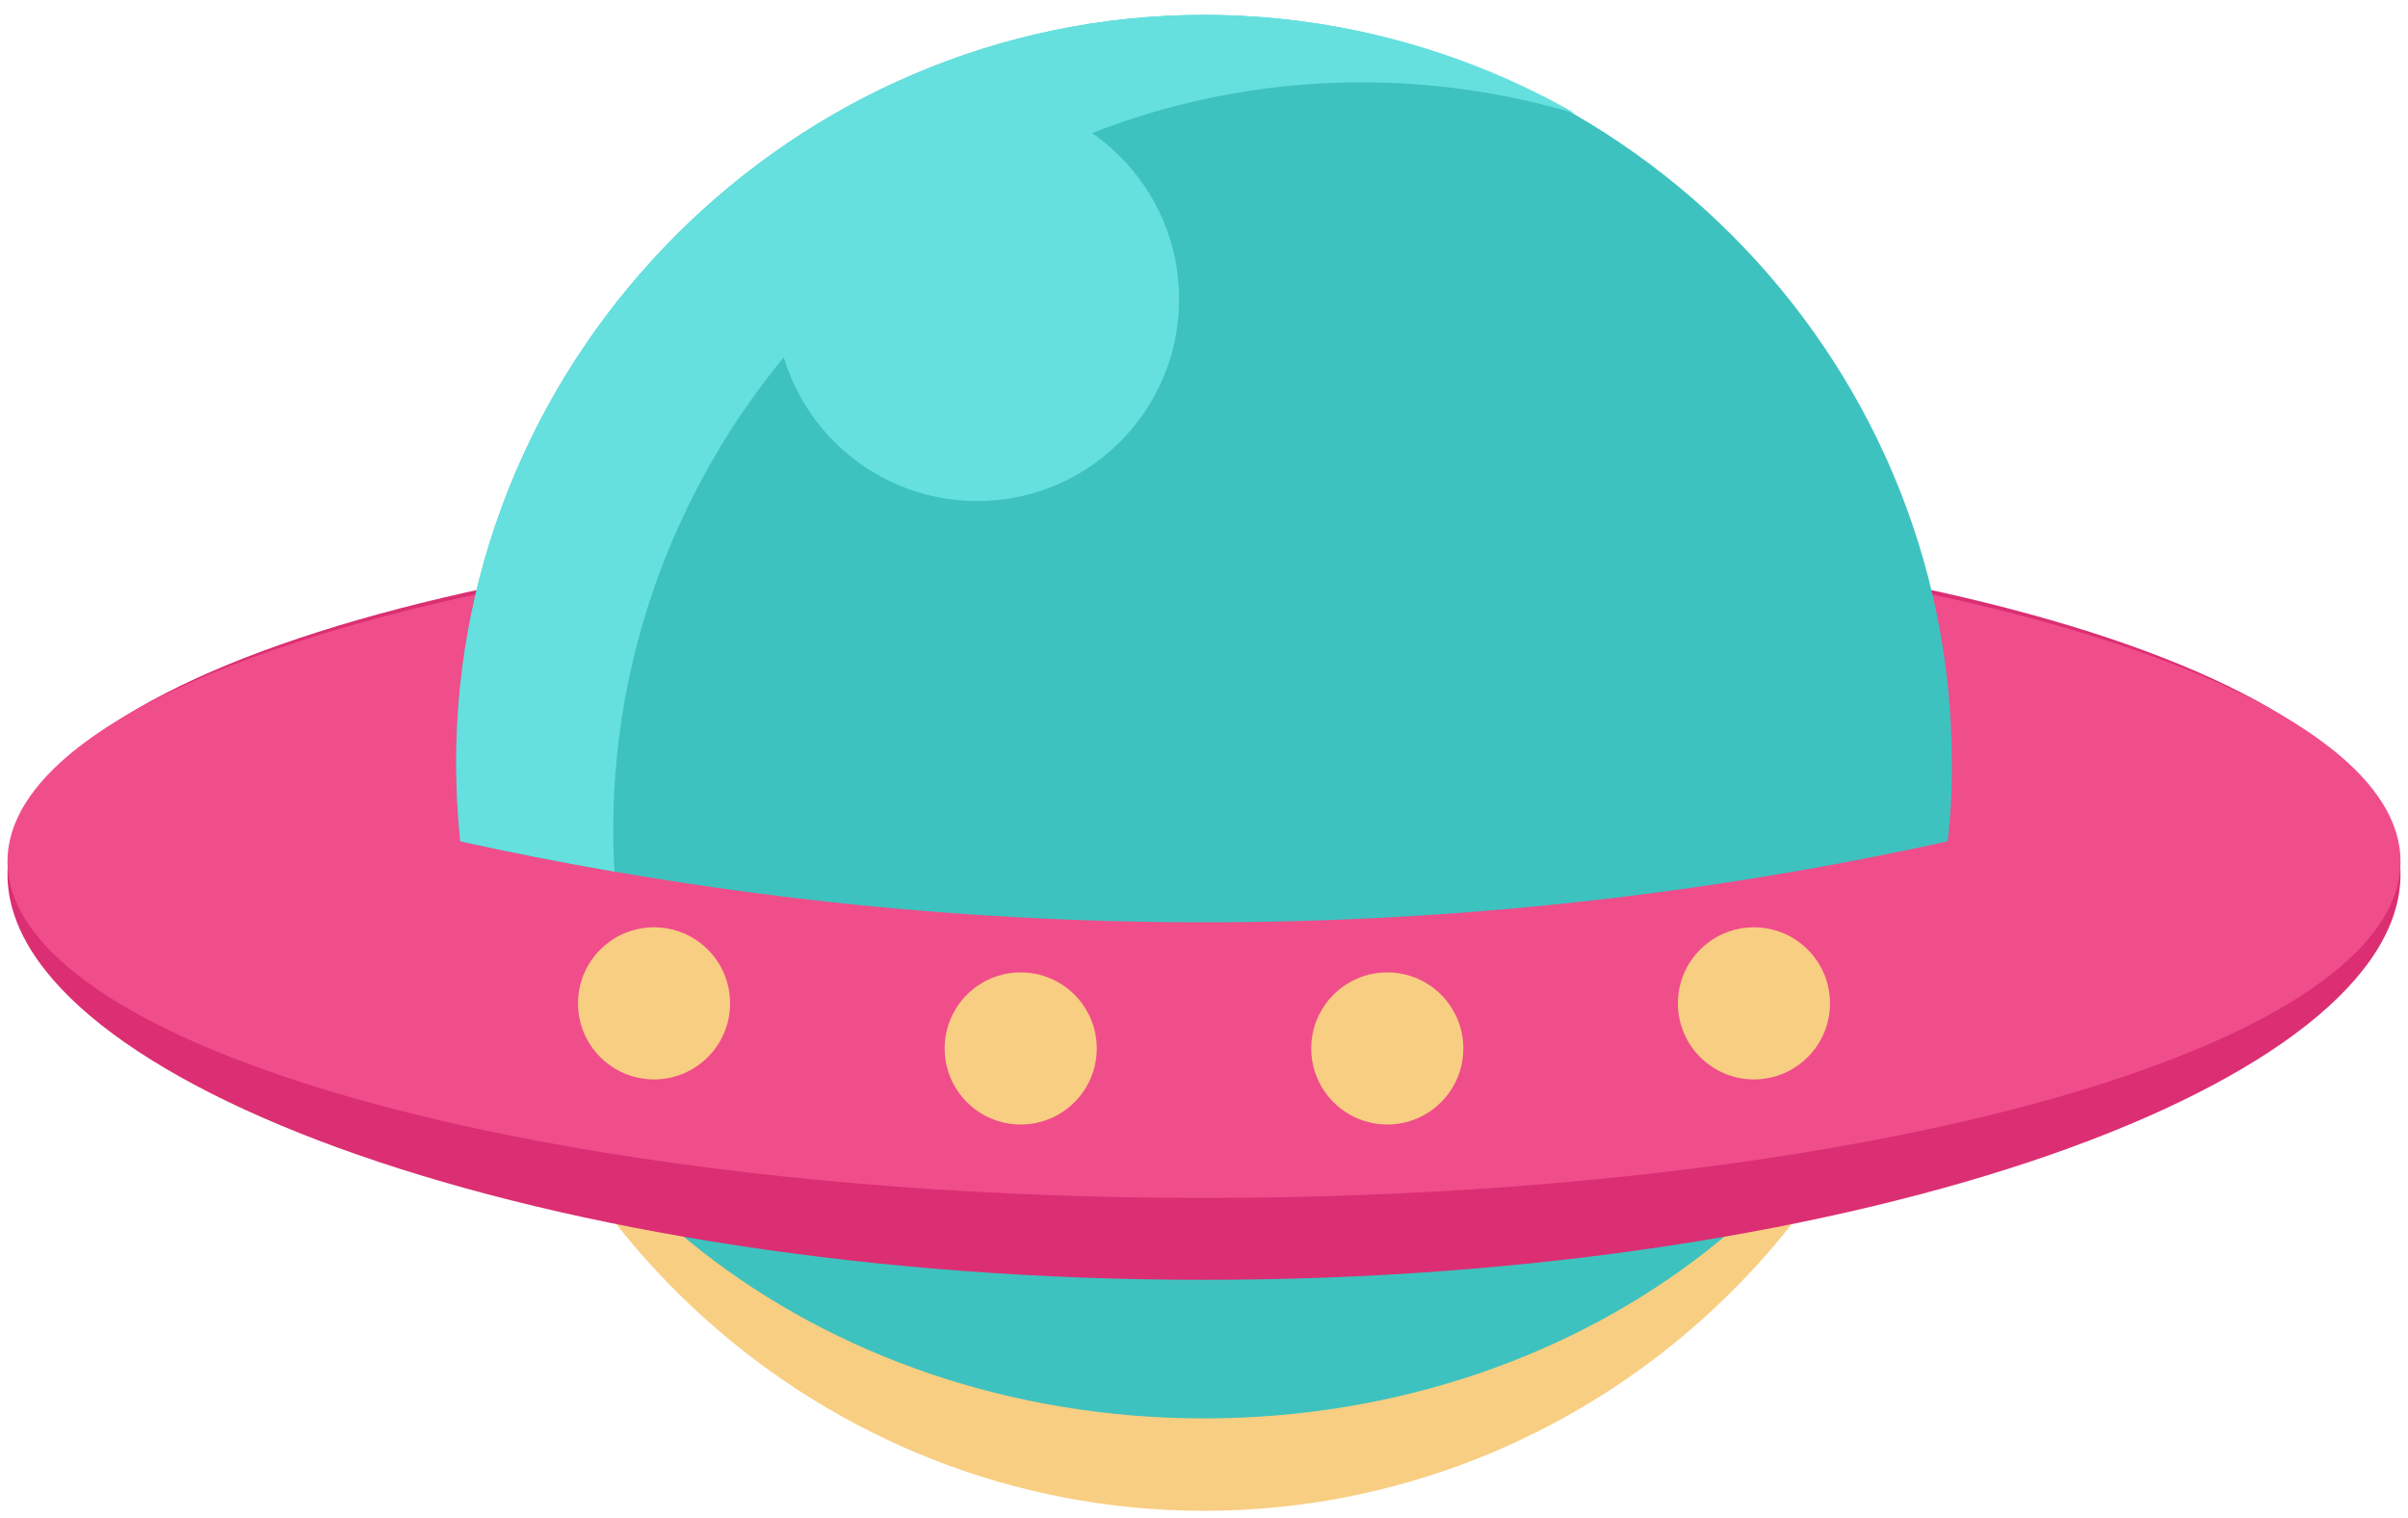<?xml version="1.0" encoding="UTF-8" standalone="no"?>
<!DOCTYPE svg PUBLIC "-//W3C//DTD SVG 1.1//EN" "http://www.w3.org/Graphics/SVG/1.1/DTD/svg11.dtd">
<svg xmlns="http://www.w3.org/2000/svg" xmlns:xlink="http://www.w3.org/1999/xlink" width="100%" height="100%" viewBox="0 0 322 203" version="1.1" xml:space="preserve" style="fill-rule:evenodd;clip-rule:evenodd;stroke-linejoin:round;stroke-miterlimit:1.414;">
<g id="UFO">
    <path d="M61.55,112.5c5.333,50.637 48.532,89.526 99.45,89.526c50.918,0 94.117,-38.889 99.45,-89.526l-198.9,0Z" style="fill:#f8ce82;fill-rule:nonzero;"/>
    <path d="M61.55,112.5c5.25,43.36 47.77,77.17 99.45,77.17c51.68,0 94.2,-33.8 99.45,-77.17l-198.9,0Z" style="fill:#3ec2bf;fill-rule:nonzero;"/>
    <path d="M321,116.91c0,27.74 -71.63,54.23 -160,54.23c-88.37,0 -160,-26.49 -160,-54.23c0,-27.74 71.63,-47.23 160,-47.23c88.37,0 160,19.49 160,47.23Z" style="fill:#db2e73;fill-rule:nonzero;"/>
    <ellipse cx="161" cy="115.19" rx="160" ry="45" style="fill:#f04d8b;"/>
    <path d="M261,102c0,-54.858 -45.142,-100 -100,-100c-54.858,0 -100,45.142 -100,100c0.001,3.507 0.185,7.012 0.55,10.5c65.511,14.446 133.389,14.446 198.9,0c0.402,-3.485 0.585,-6.992 0.55,-10.5Z" style="fill:#3ec2bf;fill-rule:nonzero;"/>
    <path d="M82,111c0.035,-54.867 45.193,-99.995 100.06,-99.995c9.675,0 19.298,1.403 28.57,4.165c-15.113,-8.639 -32.222,-13.185 -49.63,-13.185c-54.858,0 -100,45.142 -100,100c0,0.005 0,0.01 0,0.015c0.001,3.507 0.185,7.012 0.55,10.5c6.43,1.42 13.32,2.79 20.61,4.05c-0.107,-1.84 -0.16,-3.69 -0.16,-5.55Z" style="fill:#65e0de;fill-rule:nonzero;"/>
    <circle cx="87.46" cy="134.17" r="10.17" style="fill:#f8ce82;"/>
    <circle cx="136.49" cy="140.2" r="10.17" style="fill:#f8ce82;"/>
    <circle cx="185.51" cy="140.2" r="10.17" style="fill:#f8ce82;"/>
    <circle cx="234.54" cy="134.17" r="10.17" style="fill:#f8ce82;"/>
    <circle cx="130.67" cy="40" r="27" style="fill:#65e0de;"/>
</g>
</svg>